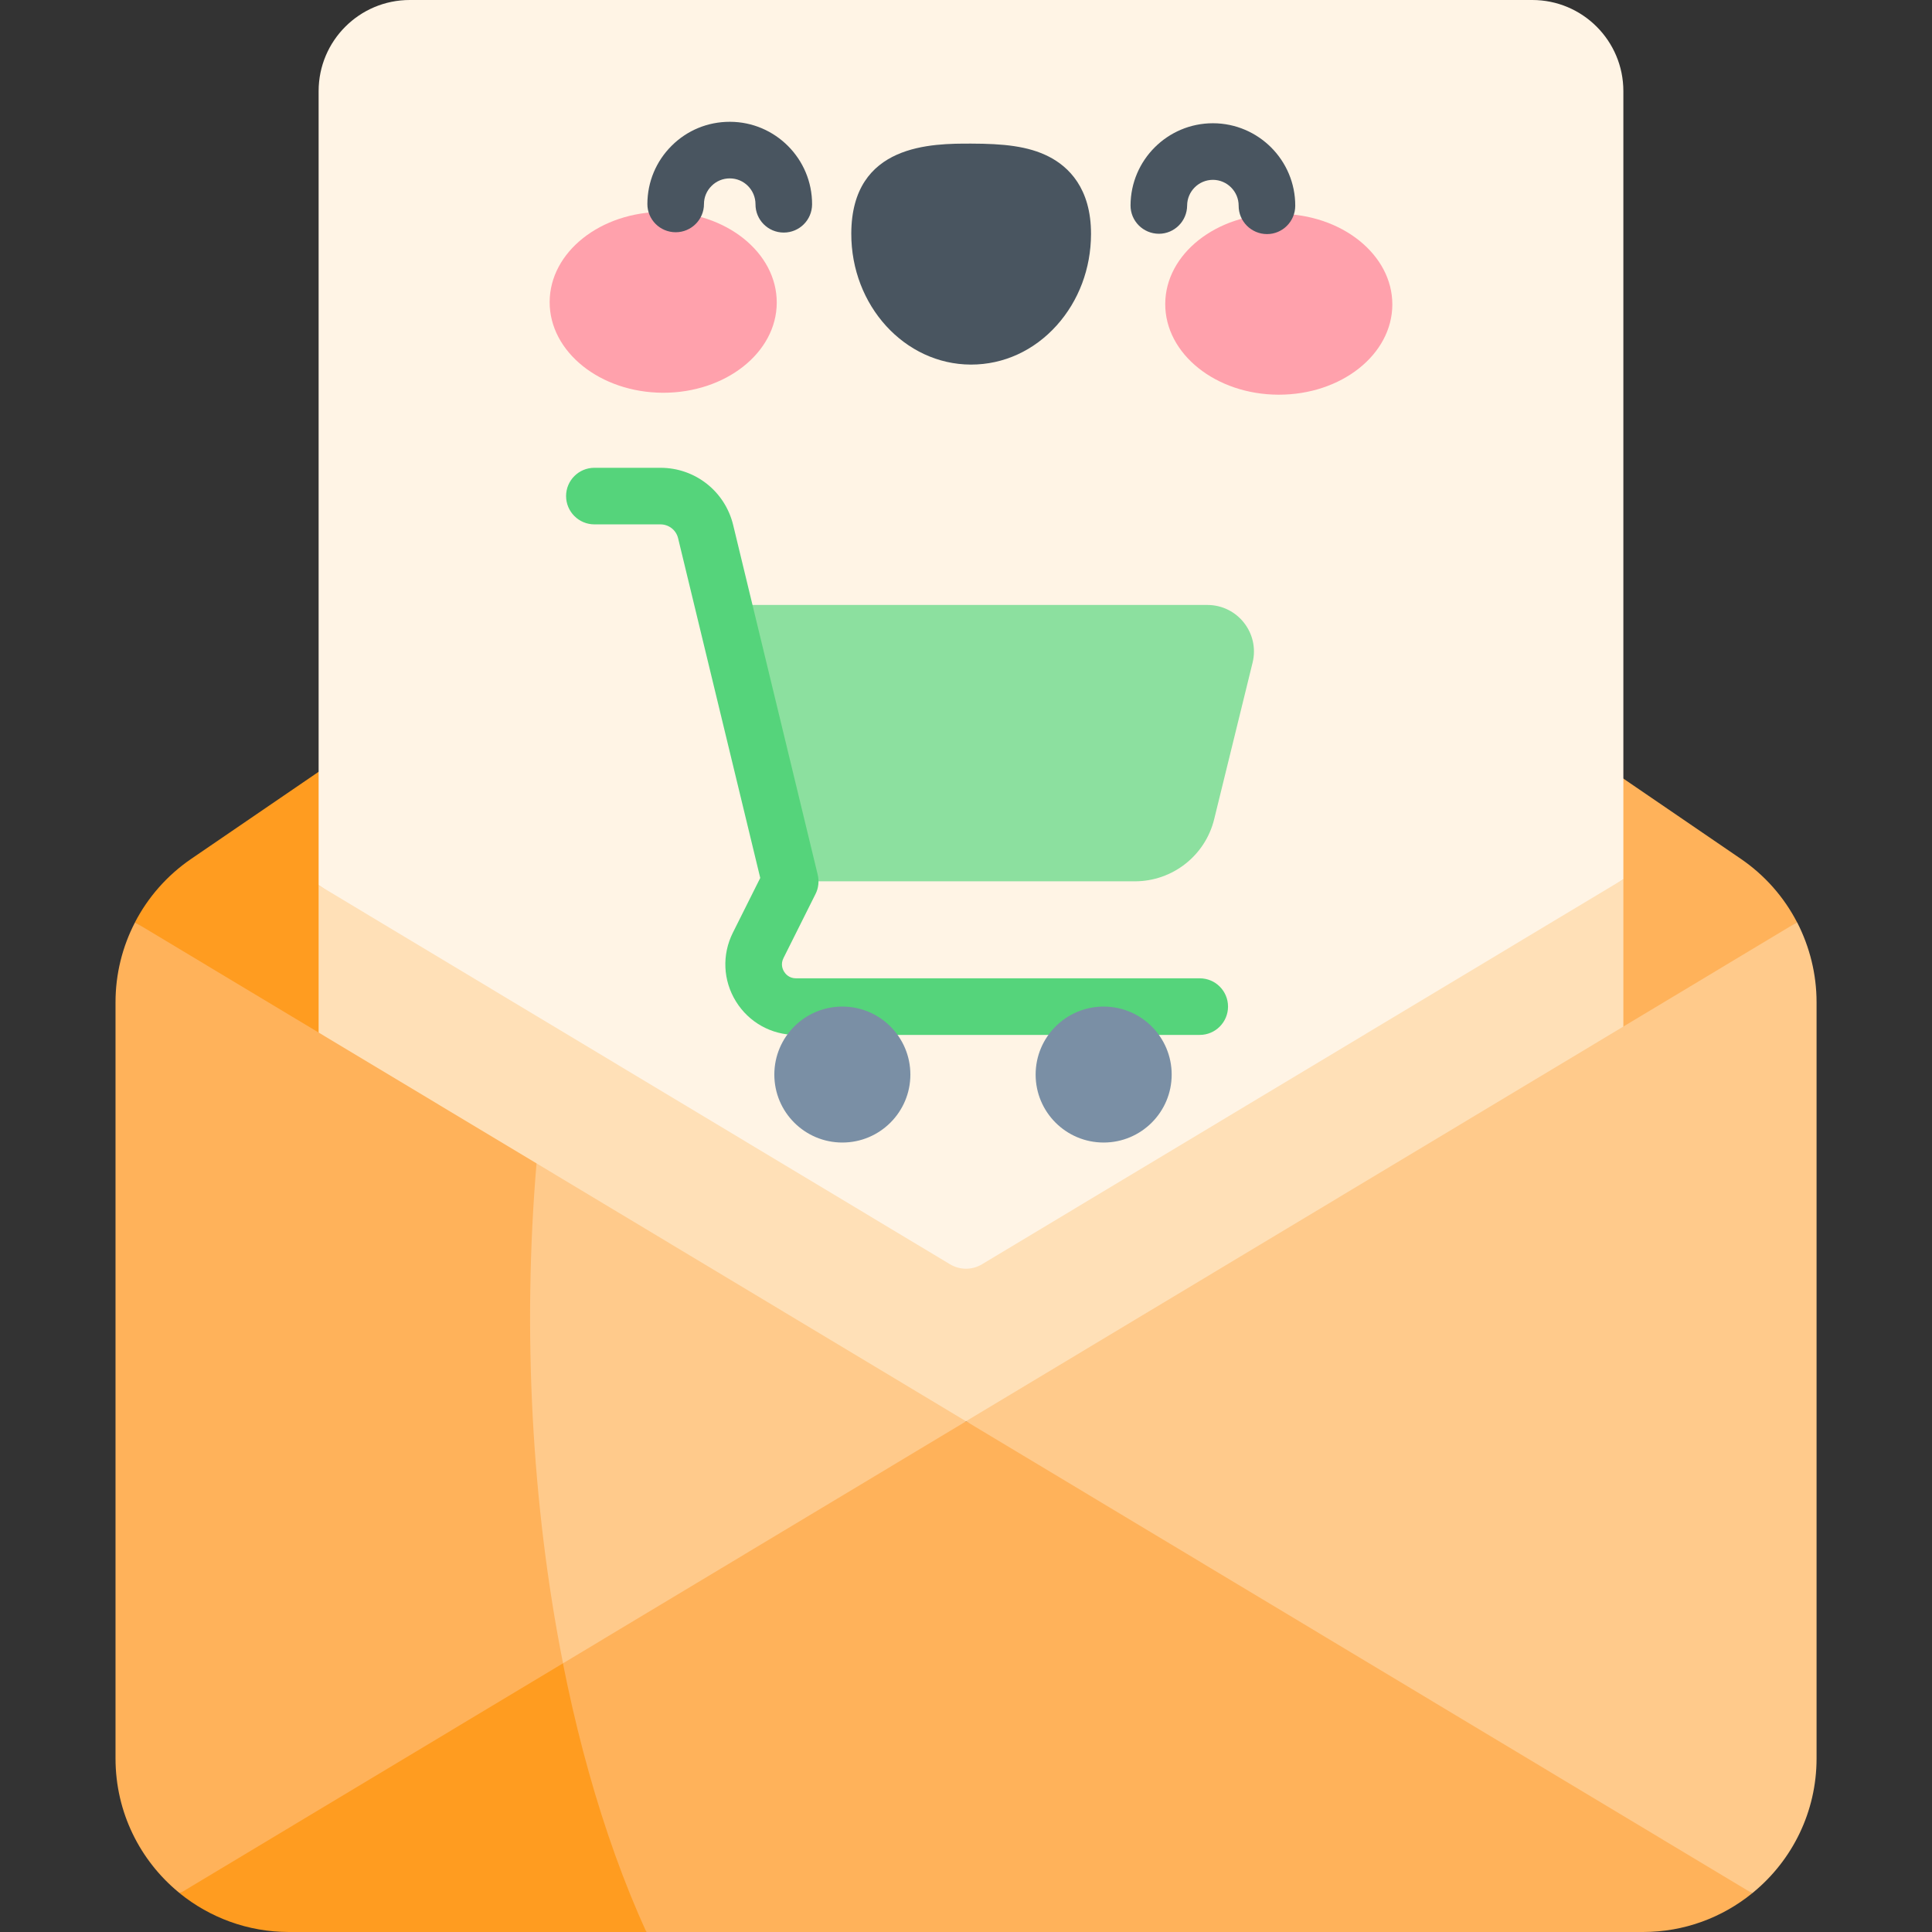 <svg width="24" height="24" viewBox="0 0 24 24" fill="none" xmlns="http://www.w3.org/2000/svg">
<rect x="0" y="0" width="24" height="24" fill="#333333" stroke="none"/>
<g clip-path="url(#clip0_234_1094)">
<path d="M19.793 13.188L22.324 11.458C22.163 11.146 21.925 10.874 21.627 10.67L19.793 9.417V13.188H19.793Z" fill="#FFB25A"/>
<path d="M4.332 9.332L2.374 10.67C2.076 10.874 1.838 11.146 1.677 11.457L4.332 13.273V9.332Z" fill="#FF9C20"/>
<path d="M21.766 23.519C21.395 23.82 20.924 24 20.41 24H8.029C6.993 22.883 6.545 21.363 6.84 19.79L7.384 19.35L12 17.655L16.813 19.754L21.766 23.519Z" fill="#FFB25A"/>
<path d="M8.029 24H3.59C3.077 24 2.605 23.82 2.234 23.52L6.84 19.79C7.077 21.337 7.476 22.786 8.029 24Z" fill="#FF9C20"/>
<path d="M20.166 1.132V10.922L12 16.514L3.958 10.996V1.132C3.958 0.507 4.465 0 5.09 0H19.035C19.659 0 20.166 0.507 20.166 1.132V1.132Z" fill="#FFF4E5"/>
<path d="M20.166 10.922V17.655H3.958V10.996L11.801 15.705C11.924 15.779 12.077 15.779 12.199 15.705L20.166 10.922Z" fill="#FFE0B7"/>
<path d="M8.983 7.515L9.817 10.948H14.098C14.565 10.948 14.972 10.629 15.083 10.176L15.56 8.232C15.65 7.867 15.374 7.515 14.998 7.515H8.983Z" fill="#8CE09F"/>
<path d="M14.904 12.153H9.888C9.8 12.153 9.755 12.095 9.74 12.07C9.721 12.039 9.695 11.976 9.733 11.901L10.131 11.105C10.168 11.032 10.177 10.946 10.158 10.866L9.108 6.523C9.007 6.104 8.636 5.811 8.204 5.811H7.384C7.19 5.811 7.032 5.968 7.032 6.162C7.032 6.356 7.19 6.514 7.384 6.514H8.204C8.309 6.514 8.4 6.585 8.424 6.688L9.444 10.906L9.104 11.586C8.967 11.86 8.981 12.179 9.142 12.44C9.303 12.7 9.582 12.856 9.888 12.856H14.904C15.098 12.856 15.255 12.698 15.255 12.504C15.255 12.31 15.098 12.153 14.904 12.153Z" fill="#55D47B"/>
<path d="M10.464 14.193C10.93 14.193 11.309 13.815 11.309 13.349C11.309 12.882 10.93 12.504 10.464 12.504C9.997 12.504 9.619 12.882 9.619 13.349C9.619 13.815 9.997 14.193 10.464 14.193Z" fill="#7A8FA5"/>
<path d="M13.71 14.193C14.176 14.193 14.555 13.815 14.555 13.349C14.555 12.882 14.176 12.504 13.71 12.504C13.243 12.504 12.865 12.882 12.865 13.349C12.865 13.815 13.243 14.193 13.71 14.193Z" fill="#7A8FA5"/>
<path d="M12.001 17.656L6.994 20.662C5.992 19.034 5.854 16.565 6.665 14.452L12.001 17.656Z" fill="#FFCA8B"/>
<path d="M6.994 20.662L2.235 23.519C2.23 23.515 2.225 23.511 2.219 23.507C1.74 23.112 1.435 22.514 1.435 21.844V12.45C1.435 12.1 1.52 11.761 1.676 11.46C1.676 11.459 1.677 11.458 1.677 11.457L6.665 14.452C6.489 16.53 6.605 18.701 6.994 20.662Z" fill="#FFB25A"/>
<path d="M22.566 12.45V21.844C22.566 22.509 22.264 23.105 21.789 23.5C21.781 23.507 21.773 23.513 21.766 23.519L12 17.655L22.323 11.457C22.324 11.459 22.325 11.46 22.327 11.462C22.481 11.764 22.566 12.101 22.566 12.45V12.45Z" fill="#FFCA8B"/>
<path d="M9.649 3.76C9.648 4.38 9.014 4.881 8.235 4.879C7.456 4.876 6.826 4.371 6.828 3.751C6.83 3.13 7.463 2.629 8.242 2.632C9.021 2.634 9.651 3.139 9.649 3.76Z" fill="#FFA1AC"/>
<path d="M14.475 3.775C14.473 4.396 15.103 4.901 15.882 4.903C16.661 4.905 17.294 4.405 17.296 3.784C17.298 3.164 16.668 2.659 15.889 2.656C15.11 2.654 14.477 3.155 14.475 3.775V3.775Z" fill="#FFA1AC"/>
<path d="M13.03 1.946C12.771 1.813 12.458 1.785 12.068 1.784C11.584 1.783 10.579 1.78 10.575 2.9C10.572 3.796 11.238 4.526 12.059 4.529H12.063C12.467 4.529 12.845 4.356 13.127 4.042C13.4 3.738 13.552 3.336 13.553 2.909C13.555 2.335 13.27 2.069 13.03 1.946V1.946Z" fill="#495560"/>
<path d="M9.736 2.889C9.541 2.889 9.384 2.731 9.385 2.537C9.385 2.36 9.242 2.216 9.066 2.216C8.98 2.216 8.9 2.249 8.84 2.309C8.779 2.369 8.745 2.449 8.745 2.535C8.745 2.728 8.587 2.885 8.394 2.885C8.198 2.885 8.041 2.727 8.042 2.533C8.043 2.259 8.15 2.003 8.344 1.81C8.537 1.618 8.793 1.513 9.065 1.513H9.068C9.632 1.514 10.09 1.975 10.088 2.539C10.087 2.733 9.93 2.889 9.736 2.889V2.889Z" fill="#495560"/>
<path d="M15.739 2.908C15.543 2.907 15.386 2.749 15.387 2.555C15.387 2.379 15.244 2.235 15.068 2.234C14.891 2.234 14.748 2.377 14.747 2.553C14.746 2.747 14.589 2.904 14.396 2.904C14.2 2.903 14.043 2.745 14.044 2.551C14.046 1.988 14.504 1.531 15.067 1.531H15.07C15.634 1.533 16.092 1.993 16.09 2.557C16.089 2.751 15.932 2.908 15.739 2.908V2.908Z" fill="#495560"/>
</g>
<defs>
<clipPath id="clip0_234_1094">
<rect width="24" height="24" fill="white"/>
</clipPath>
</defs>
</svg>
